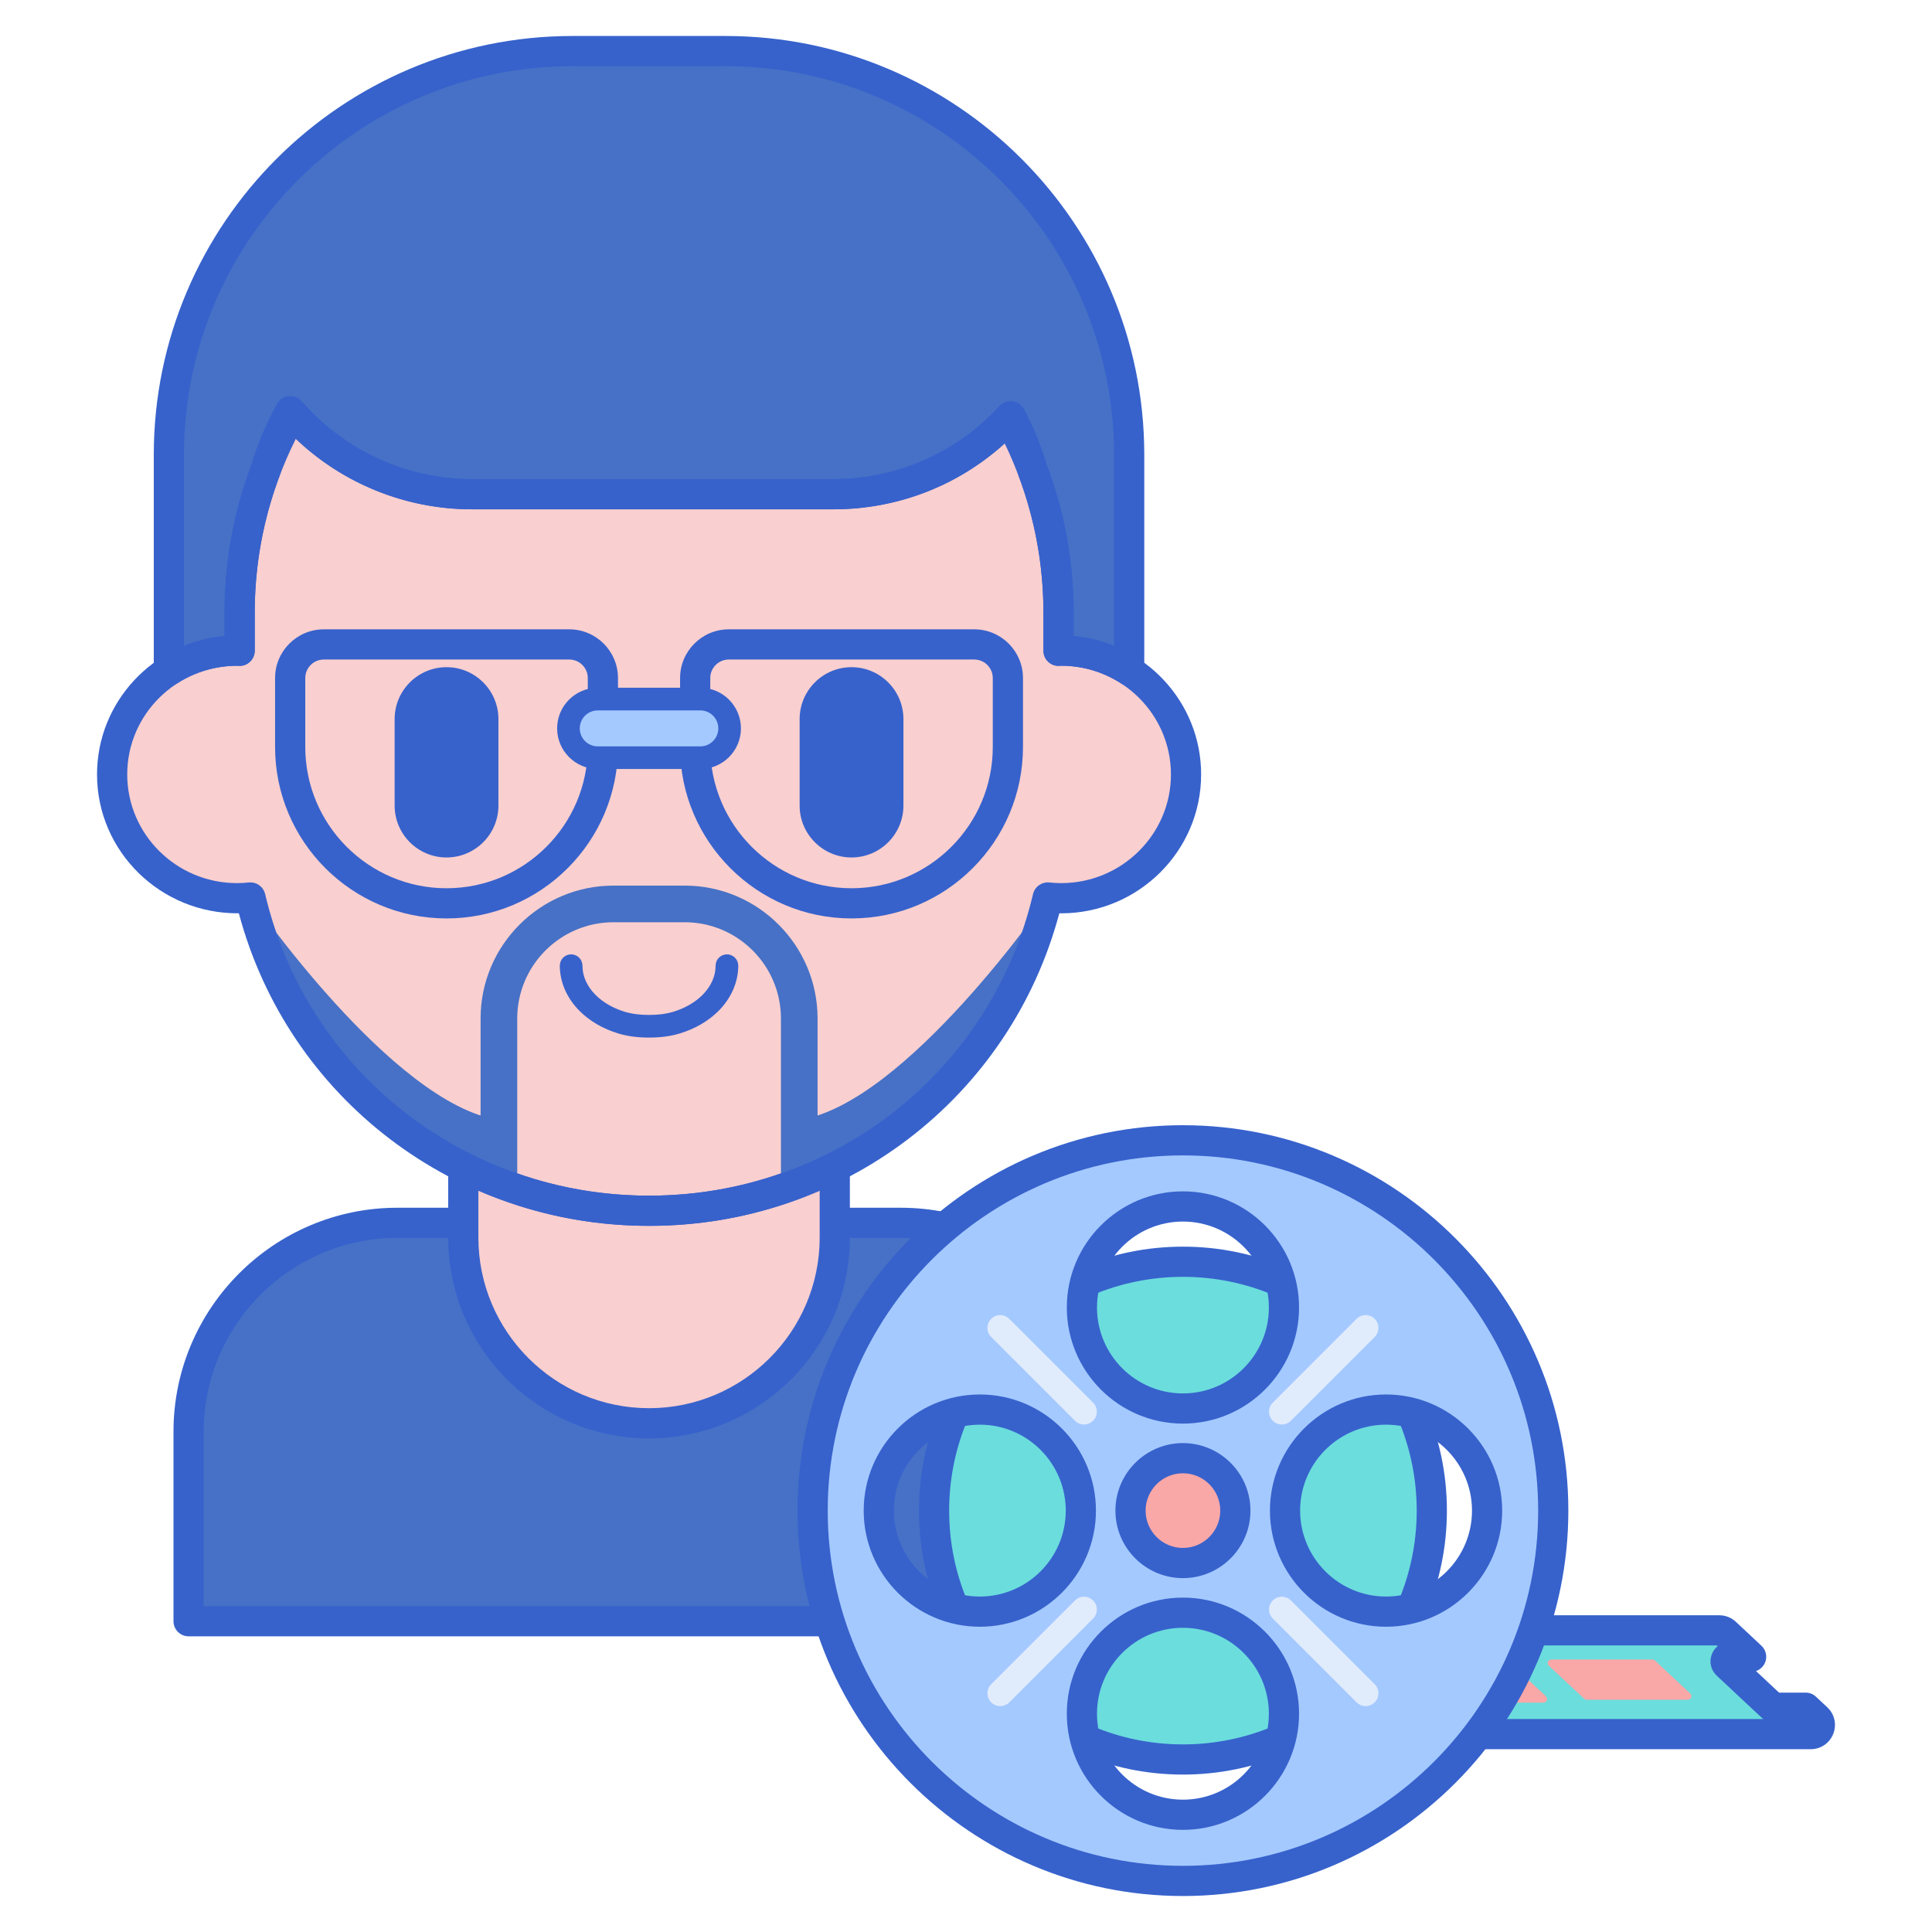 <svg id="Layer_1" enable-background="new 0 0 256 256" height="512" viewBox="0 0 256 256" width="512" xmlns="http://www.w3.org/2000/svg"><path d="m140.604 86.212c-.116 0-.228.015-.343.017v-5.08c0-9.316-2.393-18.077-6.599-25.716-5.812 6.184-14.06 10.052-23.216 10.052h-47.908c-9.473 0-17.975-4.138-23.811-10.7-4.434 7.792-6.975 16.781-6.975 26.364v5.08c-.115-.002-.227-.017-.343-.017-9.142 0-16.552 7.344-16.552 16.403s7.411 16.403 16.552 16.403c.6 0 1.192-.036 1.776-.097 5.599 23.786 27.114 41.51 52.822 41.51s47.223-17.724 52.822-41.51c.584.062 1.175.097 1.776.097 9.141 0 16.552-7.344 16.552-16.403s-7.411-16.403-16.553-16.403z" fill="#f9cfcf"/><path d="m119.355 162.032h-8.793c-.019-.001-.038-.004-.057-.004l-.003.004h-57.844c-15.281 0-27.669 12.388-27.669 27.669v13.88 3.941 7.299h122.036v-7.299-3.941-13.88c0-15.281-12.388-27.669-27.67-27.669z" fill="#4671c6"/><path d="m147.025 216.822h-122.037c-1.104 0-2-.896-2-2v-25.121c0-16.359 13.31-29.669 29.669-29.669h57.724c.075-.005.152-.005.247 0h8.727c16.36 0 29.669 13.31 29.669 29.669v25.121c.001 1.105-.895 2-1.999 2zm-120.037-4h118.037v-23.121c0-14.154-11.515-25.669-25.669-25.669h-8.793c-.02.001-.04.001-.06 0h-57.845c-14.154 0-25.669 11.515-25.669 25.669v23.121z" fill="#3762cc"/><path d="m86.007 160.431c-8.865 0-17.231-2.109-24.619-5.847v9.396c0 13.593 11.019 24.612 24.612 24.612s24.612-11.019 24.612-24.612v-9.389c-7.384 3.733-15.746 5.84-24.605 5.84z" fill="#f9cfcf"/><g fill="#3762cc"><path d="m86 137.485c-1.534 0-2.873-.181-4.092-.552-2.024-.616-3.798-1.651-5.13-2.994-1.677-1.691-2.6-3.815-2.6-5.982 0-.828.671-1.5 1.5-1.5s1.5.672 1.5 1.5c0 1.391.598 2.729 1.73 3.869.984.992 2.324 1.766 3.874 2.238.932.283 1.984.421 3.218.421s2.287-.138 3.219-.421c1.549-.473 2.889-1.246 3.874-2.238 1.131-1.141 1.729-2.479 1.729-3.869 0-.828.671-1.5 1.5-1.5s1.5.672 1.5 1.5c0 2.167-.923 4.291-2.6 5.982-1.333 1.343-3.107 2.378-5.13 2.994-1.219.372-2.558.552-4.092.552z"/><path d="m59.168 113.619c-3.792 0-6.877-3.085-6.877-6.876v-11.462c0-3.792 3.085-6.877 6.877-6.877 3.791 0 6.876 3.085 6.876 6.877v11.461c0 3.792-3.085 6.877-6.876 6.877z"/><path d="m112.833 113.619c-3.792 0-6.877-3.085-6.877-6.876v-11.462c0-3.792 3.085-6.877 6.877-6.877 3.791 0 6.876 3.085 6.876 6.877v11.461c0 3.792-3.085 6.877-6.876 6.877z"/><path d="m86 190.592c-14.674 0-26.612-11.938-26.612-26.611v-9.396c0-.695.361-1.34.953-1.704s1.33-.395 1.95-.08c7.386 3.736 15.365 5.631 23.716 5.631 8.346 0 16.32-1.893 23.703-5.624.62-.313 1.358-.283 1.95.082.592.363.952 1.009.952 1.703v9.389c0 14.672-11.938 26.61-26.612 26.61zm-22.612-32.855v6.243c0 12.468 10.144 22.611 22.612 22.611s22.612-10.144 22.612-22.611v-6.237c-7.121 3.112-14.71 4.688-22.605 4.688-7.902 0-15.495-1.577-22.619-4.694z"/><path d="m59.167 121.697c-12.527 0-22.718-10.191-22.718-22.718v-9.134c0-3.56 2.896-6.455 6.456-6.455h32.525c3.56 0 6.456 2.896 6.456 6.455v9.134c0 12.527-10.192 22.718-22.719 22.718zm-16.262-34.306c-1.354 0-2.456 1.102-2.456 2.455v9.134c0 10.321 8.397 18.718 18.718 18.718s18.718-8.396 18.718-18.718v-9.134c0-1.354-1.102-2.455-2.456-2.455z"/><path d="m112.832 121.697c-12.527 0-22.718-10.191-22.718-22.718v-9.134c0-3.56 2.896-6.455 6.456-6.455h32.525c3.56 0 6.456 2.896 6.456 6.455v9.134c-.001 12.527-10.192 22.718-22.719 22.718zm-16.263-34.306c-1.354 0-2.456 1.102-2.456 2.455v9.134c0 10.321 8.397 18.718 18.718 18.718s18.718-8.396 18.718-18.718v-9.134c0-1.354-1.102-2.455-2.456-2.455z"/></g><path d="m92.795 100.398h-13.59c-2.144 0-3.883-1.738-3.883-3.883 0-2.144 1.738-3.883 3.883-3.883h13.59c2.144 0 3.883 1.738 3.883 3.883 0 2.145-1.739 3.883-3.883 3.883z" fill="#a4c9ff"/><path d="m108.333 155.675v-20.713c0-9.713-7.902-17.615-17.615-17.615h-9.423c-9.713 0-17.615 7.902-17.615 17.615v20.713c1.578.708 3.199 1.336 4.854 1.893v-22.606c0-7.037 5.725-12.761 12.761-12.761h9.423c7.037 0 12.761 5.725 12.761 12.761v22.606c1.654-.557 3.276-1.185 4.854-1.893z" fill="#4671c6"/><path d="m33.185 118.921c4.063 17.261 16.512 31.324 32.859 37.743v-8.273c-14.107-2.157-32.859-29.47-32.859-29.47z" fill="#4671c6"/><path d="m138.82 118.953-.005-.032s-18.752 27.313-32.859 29.47v8.278c16.343-6.413 28.792-20.465 32.864-37.716z" fill="#4671c6"/><path d="m92.795 101.898h-13.59c-2.968 0-5.383-2.415-5.383-5.383s2.415-5.383 5.383-5.383h13.59c2.968 0 5.383 2.415 5.383 5.383s-2.415 5.383-5.383 5.383zm-13.59-7.765c-1.314 0-2.383 1.069-2.383 2.383s1.069 2.383 2.383 2.383h13.59c1.314 0 2.383-1.069 2.383-2.383s-1.069-2.383-2.383-2.383z" fill="#3762cc"/><path d="m96.135 6.768h-20.271c-29.54 0-53.487 23.947-53.487 53.486v24.734 3.891c2.598-1.682 5.697-2.667 9.031-2.667.116 0 .228.015.343.018v-5.08c0-6.604 1.207-12.925 3.405-18.769.811-2.776 1.929-5.421 3.302-7.904 5.842 6.74 14.459 11.01 24.079 11.01h47.908c9.295 0 17.658-3.982 23.483-10.332 1.205 2.285 2.191 4.702 2.928 7.226 2.197 5.844 3.405 12.166 3.405 18.769v5.08c.115-.002.227-.018.343-.018 3.329 0 6.422.983 9.018 2.659v-3.883-24.734c0-29.54-23.947-53.486-53.487-53.486z" fill="#4671c6"/><path d="m86.006 162.431c-25.711 0-47.824-16.943-54.357-41.414-10.346.091-18.793-8.175-18.792-18.401 0-9.594 7.438-17.497 16.895-18.33v-3.136c0-9.574 2.502-19.033 7.237-27.354.319-.561.888-.933 1.529-1 .644-.064 1.275.179 1.704.66 5.668 6.374 13.802 10.029 22.316 10.029h47.908c8.321 0 16.048-3.346 21.759-9.422.438-.466 1.071-.699 1.708-.614.635.08 1.193.459 1.501 1.02 4.479 8.135 6.847 17.36 6.847 26.681v3.136c9.457.833 16.895 8.736 16.895 18.33 0 10.147-8.322 18.403-18.552 18.403-.08 0-.16-.001-.24-.002-6.533 24.47-28.646 41.414-54.358 41.414zm-52.819-45.51c.918 0 1.731.631 1.945 1.542 5.539 23.532 26.459 39.968 50.875 39.968s45.336-16.436 50.875-39.968c.231-.979 1.161-1.623 2.156-1.531.554.059 1.066.087 1.566.087 8.024 0 14.552-6.461 14.552-14.403 0-7.938-6.522-14.397-14.541-14.403-.142.01-.222.015-.304.017-.538.026-1.061-.19-1.447-.567-.386-.376-.604-.893-.604-1.432v-5.08c0-7.758-1.768-15.444-5.131-22.392-6.227 5.647-14.182 8.728-22.684 8.728h-47.907c-8.711 0-17.07-3.373-23.341-9.339-3.569 7.121-5.445 15.019-5.445 23.003v5.08c0 .539-.218 1.056-.604 1.432-.386.377-.9.592-1.447.567-.082-.002-.164-.007-.245-.013-.002 0-.005 0-.007 0-8.069 0-14.592 6.459-14.592 14.399 0 7.942 6.528 14.403 14.552 14.403.5 0 1.013-.028 1.566-.087.071-.007.142-.011.212-.011z" fill="#3762cc"/><path d="m22.377 90.879c-.328 0-.657-.081-.956-.243-.644-.351-1.044-1.024-1.044-1.757v-28.625c0-30.596 24.891-55.486 55.487-55.486h20.271c30.596 0 55.487 24.891 55.487 55.486v28.617c0 .732-.4 1.406-1.043 1.757-.643.349-1.426.32-2.042-.077-2.369-1.53-5.112-2.339-7.933-2.339-.128.01-.21.015-.292.017-.538.026-1.061-.19-1.447-.567-.386-.376-.604-.893-.604-1.432v-5.08c0-6.205-1.103-12.283-3.277-18.065-.018-.047-.034-.095-.048-.144-.435-1.487-.966-2.953-1.588-4.381-6.219 5.703-14.415 8.926-22.902 8.926h-47.908c-8.839 0-17.281-3.456-23.579-9.571-.754 1.638-1.384 3.32-1.883 5.027-.014.048-.03.096-.047.143-2.174 5.782-3.276 11.861-3.276 18.065v5.08c0 .539-.218 1.056-.604 1.432-.386.377-.9.592-1.447.567-.082-.002-.164-.007-.245-.013-.007 0-.014 0-.021 0-2.866 0-5.606.811-7.972 2.342-.33.213-.708.321-1.087.321zm53.487-82.111c-28.39 0-51.487 23.097-51.487 51.486v25.335c1.713-.699 3.522-1.139 5.375-1.304v-3.136c0-6.662 1.179-13.189 3.506-19.403.834-2.835 1.995-5.606 3.45-8.238.316-.572.892-.953 1.542-1.021.651-.061 1.292.186 1.72.68 5.685 6.558 13.911 10.319 22.568 10.319h47.908c8.341 0 16.363-3.529 22.009-9.684.439-.479 1.082-.715 1.73-.631.645.083 1.209.476 1.513 1.051 1.266 2.399 2.294 4.931 3.057 7.524 2.327 6.213 3.506 12.741 3.506 19.403v3.136c1.847.164 3.652.603 5.361 1.299v-25.33c0-28.39-23.097-51.486-51.487-51.486z" fill="#3762cc"/><path d="m169.288 190.375h-6.915c-1.273 0-2.305-1.032-2.305-2.305v-5.763c0-1.273 1.032-2.305 2.305-2.305h6.915c1.273 0 2.305 1.032 2.305 2.305v5.763c0 1.273-1.032 2.305-2.305 2.305z" fill="#6bdddd"/><path d="m169.288 192.375h-6.916c-2.374 0-4.305-1.932-4.305-4.306v-5.763c0-2.374 1.931-4.305 4.305-4.305h6.916c2.374 0 4.305 1.931 4.305 4.305v5.763c0 2.374-1.931 4.306-4.305 4.306zm-6.915-10.373c-.168 0-.305.137-.305.305v5.763c0 .169.137.306.305.306h6.916c.168 0 .305-.137.305-.306v-5.763c0-.168-.137-.305-.305-.305z" fill="#3762cc"/><path d="m239.256 226.282h-4.073c-.153 0-.301-.058-.413-.163l-5.927-5.542c-.401-.375-.136-1.047.413-1.047h2.779l-3.392-3.172c-.224-.21-.52-.326-.826-.326h-96.323l14.702 13.748h93.735c1.098 0 1.628-1.344.826-2.094z" fill="#6bdddd"/><path d="m199.772 220.205h-13.571c-.439 0-.651.538-.331.838l4.742 4.434c.09.084.208.13.331.13h13.571c.439 0 .651-.538.331-.838l-4.742-4.434c-.09-.084-.208-.13-.331-.13z" fill="#f9a7a7"/><path d="m218.956 219.893h-13.398c-.433 0-.643.531-.326.827l4.681 4.377c.089.083.205.129.326.129h13.398c.433 0 .643-.531.326-.827l-4.681-4.377c-.088-.083-.205-.129-.326-.129z" fill="#f9a7a7"/><path d="m239.931 231.779h-93.734c-.507 0-.996-.192-1.366-.539l-14.703-13.747c-.6-.561-.795-1.432-.494-2.195s1.039-1.266 1.86-1.266h96.323c.818 0 1.597.308 2.193.866l3.39 3.17c.6.561.796 1.432.495 2.195-.22.557-.671.975-1.218 1.16l3.057 2.858h3.522c.507 0 .995.192 1.366.539l1.501 1.403c.969.906 1.281 2.29.793 3.523-.487 1.236-1.659 2.033-2.985 2.033zm-92.945-4h86.659c-.083-.062-.164-.128-.24-.199l-5.928-5.543c-.786-.733-1.039-1.855-.644-2.857.167-.424.433-.784.767-1.06l-.094-.088h-90.943z" fill="#3762cc"/><circle cx="156.745" cy="200.164" fill="#6bdddd" r="32.977"/><path d="m156.745 235.141c-19.286 0-34.977-15.69-34.977-34.977s15.69-34.977 34.977-34.977 34.977 15.69 34.977 34.977-15.691 34.977-34.977 34.977zm0-65.953c-17.081 0-30.977 13.896-30.977 30.977s13.896 30.977 30.977 30.977 30.977-13.896 30.977-30.977-13.896-30.977-30.977-30.977z" fill="#3762cc"/><path d="m156.745 151.095c-27.057 0-49.068 22.012-49.068 49.069s22.012 49.069 49.068 49.069 49.069-22.012 49.069-49.069-22.012-49.069-49.069-49.069zm-40.302 49.069c0-7.393 5.994-13.387 13.387-13.387s13.387 5.994 13.387 13.387-5.994 13.387-13.387 13.387-13.387-5.994-13.387-13.387zm53.689-26.915c0 7.394-5.993 13.387-13.387 13.387-7.393 0-13.387-5.994-13.387-13.387s5.994-13.387 13.387-13.387c7.394 0 13.387 5.994 13.387 13.387zm-26.774 53.83c0-7.394 5.994-13.387 13.387-13.387 7.394 0 13.387 5.994 13.387 13.387s-5.993 13.387-13.387 13.387c-7.393 0-13.387-5.994-13.387-13.387zm26.915-26.915c0-7.393 5.994-13.387 13.387-13.387s13.387 5.994 13.387 13.387-5.994 13.387-13.387 13.387-13.387-5.994-13.387-13.387z" fill="#a4c9ff"/><circle cx="156.745" cy="200.164" fill="#f9a7a7" r="6.947"/><path d="m156.745 209.11c-4.933 0-8.946-4.014-8.946-8.946 0-4.934 4.013-8.947 8.946-8.947s8.947 4.014 8.947 8.947-4.014 8.946-8.947 8.946zm0-13.893c-2.728 0-4.946 2.22-4.946 4.947s2.219 4.946 4.946 4.946 4.947-2.219 4.947-4.946-2.219-4.947-4.947-4.947z" fill="#3762cc"/><path d="m142.438 188.257-11.102-11.102c-.663-.663-.663-1.737 0-2.4.663-.663 1.737-.663 2.4 0l11.102 11.102c.663.663.663 1.737 0 2.4-.663.662-1.738.662-2.4 0z" fill="#e0ebfc"/><path d="m179.755 225.573-11.102-11.102c-.663-.663-.663-1.737 0-2.4.663-.663 1.737-.663 2.4 0l11.102 11.102c.663.663.663 1.737 0 2.4-.663.663-1.738.663-2.4 0z" fill="#e0ebfc"/><path d="m168.652 188.256c-.663-.663-.663-1.737 0-2.4l11.102-11.102c.663-.663 1.737-.663 2.4 0 .663.663.663 1.737 0 2.4l-11.102 11.102c-.662.663-1.737.663-2.4 0z" fill="#e0ebfc"/><path d="m131.336 225.573c-.663-.663-.663-1.738 0-2.4l11.102-11.102c.663-.663 1.737-.663 2.4 0 .663.663.663 1.737 0 2.4l-11.102 11.102c-.663.663-1.737.663-2.4 0z" fill="#e0ebfc"/><path d="m156.745 251.232c-28.159 0-51.068-22.909-51.068-51.068s22.909-51.068 51.068-51.068c28.16 0 51.069 22.909 51.069 51.068s-22.909 51.068-51.069 51.068zm0-98.136c-25.954 0-47.068 21.115-47.068 47.068s21.115 47.068 47.068 47.068 47.069-21.115 47.069-47.068-21.115-47.068-47.069-47.068zm0 89.37c-8.484 0-15.387-6.902-15.387-15.387s6.902-15.388 15.387-15.388 15.387 6.903 15.387 15.388-6.903 15.387-15.387 15.387zm0-26.775c-6.279 0-11.387 5.108-11.387 11.388 0 6.278 5.108 11.387 11.387 11.387s11.387-5.108 11.387-11.387-5.108-11.388-11.387-11.388zm26.915-.14c-8.484 0-15.387-6.902-15.387-15.387s6.903-15.388 15.387-15.388 15.387 6.903 15.387 15.388-6.902 15.387-15.387 15.387zm0-26.775c-6.279 0-11.387 5.108-11.387 11.388 0 6.278 5.108 11.387 11.387 11.387s11.387-5.108 11.387-11.387-5.108-11.388-11.387-11.388zm-53.829 26.775c-8.484 0-15.387-6.902-15.387-15.387s6.903-15.388 15.387-15.388 15.387 6.903 15.387 15.388-6.903 15.387-15.387 15.387zm0-26.775c-6.279 0-11.387 5.108-11.387 11.388 0 6.278 5.108 11.387 11.387 11.387s11.387-5.108 11.387-11.387-5.109-11.388-11.387-11.388zm26.914-.14c-8.484 0-15.387-6.902-15.387-15.387s6.902-15.387 15.387-15.387 15.387 6.902 15.387 15.387-6.903 15.387-15.387 15.387zm0-26.774c-6.279 0-11.387 5.108-11.387 11.387s5.108 11.387 11.387 11.387 11.387-5.108 11.387-11.387-5.108-11.387-11.387-11.387z" fill="#3762cc"/></svg>